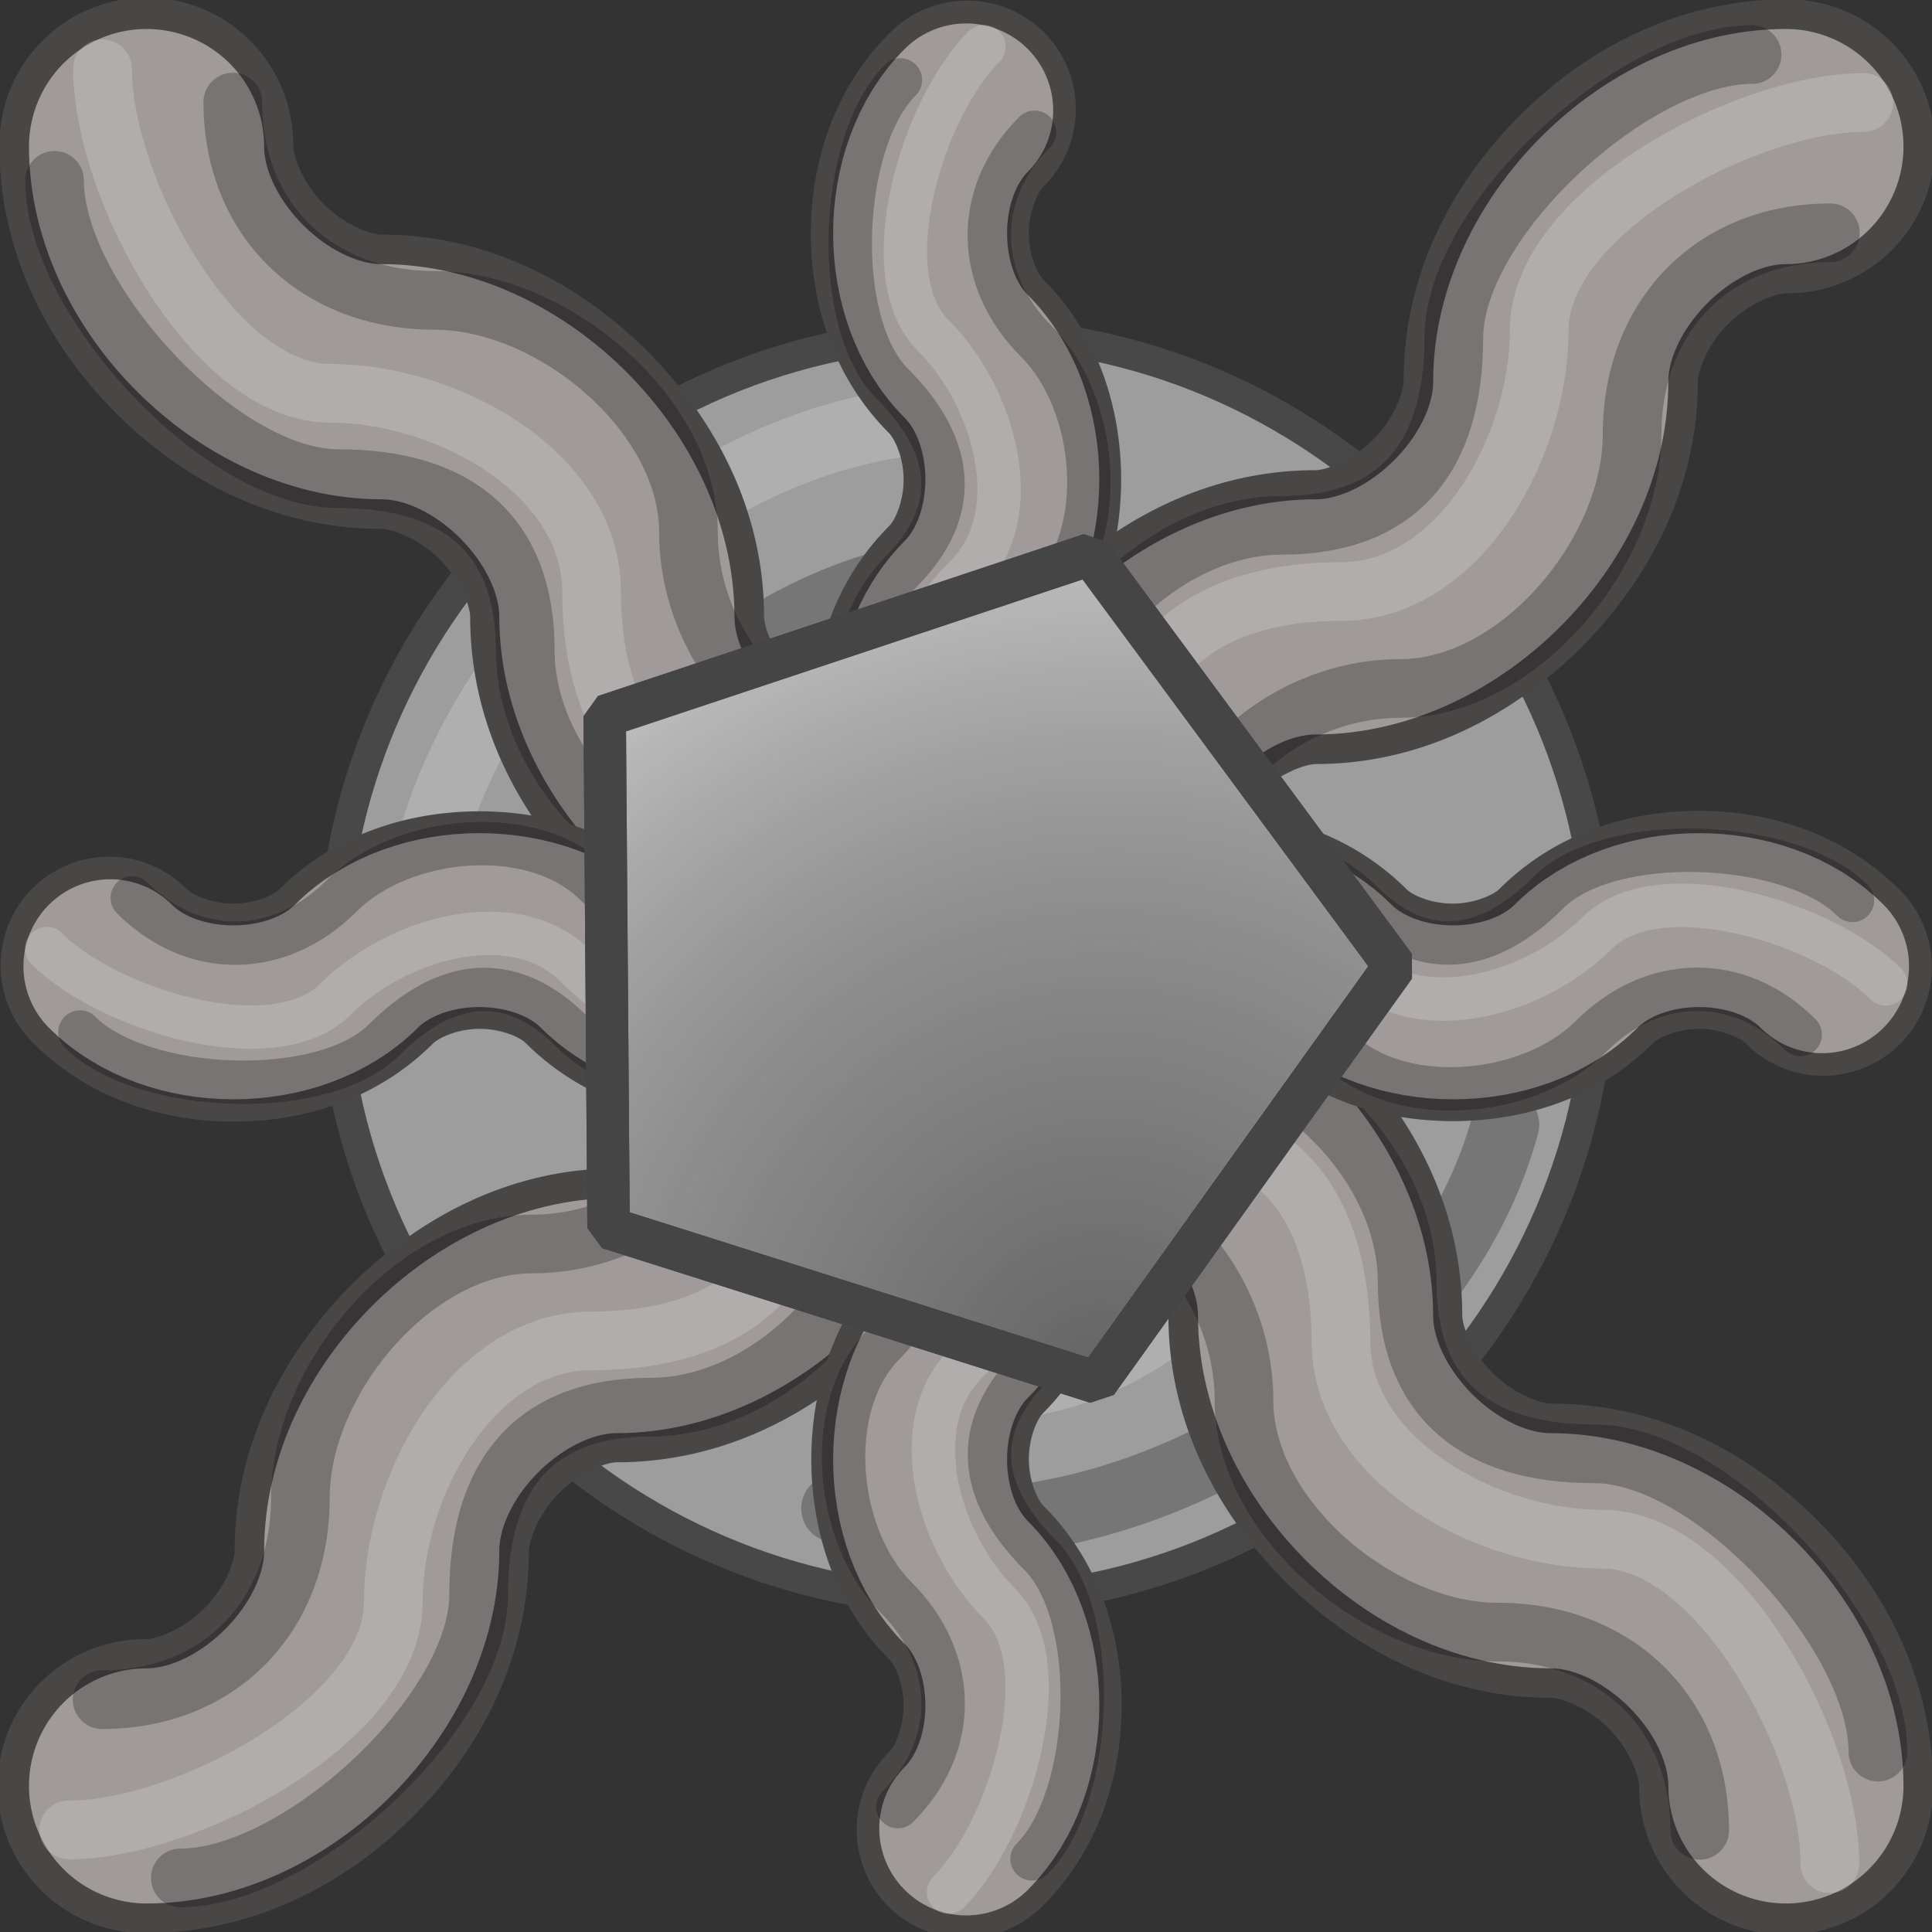 <?xml version="1.0" encoding="UTF-8" standalone="no"?>
<!-- Created with Inkscape (http://www.inkscape.org/) -->

<svg
   xmlns:dc="http://purl.org/dc/elements/1.1/"
   xmlns:cc="http://creativecommons.org/ns#"
   xmlns:rdf="http://www.w3.org/1999/02/22-rdf-syntax-ns#"
   xmlns:svg="http://www.w3.org/2000/svg"
   xmlns="http://www.w3.org/2000/svg"
   xmlns:xlink="http://www.w3.org/1999/xlink"
   xmlns:sodipodi="http://sodipodi.sourceforge.net/DTD/sodipodi-0.dtd"
   xmlns:inkscape="http://www.inkscape.org/namespaces/inkscape"
   width="16"
   height="16"
   viewBox="0 0 4.233 4.233"
   version="1.1"
   id="svg8"
   inkscape:version="0.92.2 (5c3e80d, 2017-08-06)"
   sodipodi:docname="leaves_jungle.svg">
  <rect x="0" y="0" width="4.233" height="4.233" fill="#333333" stroke="none"/>
  <defs
     id="defs2">
    <linearGradient
       inkscape:collect="always"
       id="linearGradient3736">
      <stop
         style="stop-color:#000000;stop-opacity:0.421"
         offset="0"
         id="stop3732" />
      <stop
         id="stop3740"
         offset="0.5"
         style="stop-color:#000000;stop-opacity:0.205" />
      <stop
         style="stop-color:#ffffff;stop-opacity:0.276"
         offset="1"
         id="stop3734" />
    </linearGradient>
    <radialGradient
       inkscape:collect="always"
       xlink:href="#linearGradient3736"
       id="radialGradient3738"
       cx="2.822"
       cy="2.655"
       fx="2.822"
       fy="2.655"
       r="0.916"
       gradientTransform="matrix(2.022,-0.289,0.297,2.082,-3.586,-2.067)"
       gradientUnits="userSpaceOnUse" />
  </defs>
  <sodipodi:namedview
     id="base"
     pagecolor="#ffffff"
     bordercolor="#666666"
     borderopacity="1.0"
     inkscape:pageopacity="0.0"
     inkscape:pageshadow="2"
     inkscape:zoom="22.4"
     inkscape:cx="7.5042601"
     inkscape:cy="5.1497275"
     inkscape:document-units="px"
     inkscape:current-layer="layer2"
     showgrid="true"
     units="px"
     inkscape:window-width="1680"
     inkscape:window-height="987"
     inkscape:window-x="-8"
     inkscape:window-y="-8"
     inkscape:window-maximized="1"
     inkscape:snap-bbox="true"
     inkscape:bbox-nodes="true"
     inkscape:snap-global="true">
    <inkscape:grid
       type="xygrid"
       id="grid4485"
       empspacing="4"
       color="#8484ba"
       opacity="0.125" />
  </sodipodi:namedview>
  <g
     inkscape:groupmode="layer"
     id="layer4"
     inkscape:label="Ref"
     style="display:none" />
  <g
     inkscape:label="BG"
     inkscape:groupmode="layer"
     id="layer1"
     transform="translate(0,-292.767)" />
  <g
     inkscape:groupmode="layer"
     id="layer2"
     inkscape:label="Main">
    <path
       style="color:#000000;font-style:normal;font-variant:normal;font-weight:normal;font-stretch:normal;font-size:medium;line-height:normal;font-family:sans-serif;font-variant-ligatures:normal;font-variant-position:normal;font-variant-caps:normal;font-variant-numeric:normal;font-variant-alternates:normal;font-feature-settings:normal;text-indent:0;text-align:start;text-decoration:none;text-decoration-line:none;text-decoration-style:solid;text-decoration-color:#000000;letter-spacing:normal;word-spacing:normal;text-transform:none;writing-mode:lr-tb;direction:ltr;text-orientation:mixed;dominant-baseline:auto;baseline-shift:baseline;text-anchor:start;white-space:normal;shape-padding:0;clip-rule:nonzero;display:inline;overflow:visible;visibility:visible;opacity:1;isolation:auto;mix-blend-mode:normal;color-interpolation:sRGB;color-interpolation-filters:linearRGB;solid-color:#000000;solid-opacity:1;vector-effect:none;fill:#9d9d9d;fill-opacity:1;fill-rule:nonzero;stroke:#484848;stroke-width:0.066;stroke-linecap:round;stroke-linejoin:bevel;stroke-miterlimit:4;stroke-dasharray:none;stroke-dashoffset:0;stroke-opacity:1;color-rendering:auto;image-rendering:auto;shape-rendering:auto;text-rendering:auto;enable-background:accumulate"
       d="m 2.117,0.729 c -0.763,0 -1.389,0.625 -1.389,1.389 0,0.763 0.625,1.389 1.389,1.389 0.763,0 1.389,-0.625 1.389,-1.389 0,-0.763 -0.625,-1.389 -1.389,-1.389 z m 0,0.66 c 0.406,0 0.727,0.323 0.727,0.729 0,0.406 -0.321,0.727 -0.727,0.727 -0.406,0 -0.729,-0.321 -0.729,-0.727 0,-0.406 0.323,-0.729 0.729,-0.729 z"
       id="path6502"
       inkscape:connector-curvature="0" />
    <path
       inkscape:connector-curvature="0"
       id="path2555"
       d="M 1.83,3.305 C 2.41,3.46 3.143,3.04 3.298,2.464"
       style="opacity:1;fill:none;fill-opacity:0.524;stroke:#000000;stroke-width:0.149;stroke-linecap:round;stroke-linejoin:bevel;stroke-miterlimit:4;stroke-dasharray:none;stroke-opacity:0.247" />
    <use
       x="0"
       y="0"
       xlink:href="#path2549"
       id="use2551"
       transform="matrix(-0.674,0,0,-0.749,3.584,3.742)"
       width="100%"
       height="100%" />
    <path
       style="opacity:1;fill:none;fill-opacity:0.524;stroke:#000000;stroke-width:0.109;stroke-linecap:round;stroke-linejoin:bevel;stroke-miterlimit:4;stroke-dasharray:none;stroke-opacity:0.247"
       d="M 2.373,1.248 C 1.943,1.136 1.398,1.439 1.283,1.853"
       id="path2557"
       inkscape:connector-curvature="0" />
    <path
       style="opacity:1;fill:none;fill-opacity:0.524;stroke:#e8e8e8;stroke-width:0.149;stroke-linecap:round;stroke-linejoin:bevel;stroke-miterlimit:4;stroke-dasharray:none;stroke-opacity:0.247"
       d="m 2.108,0.917 c -0.6,0 -1.2,0.596 -1.2,1.191"
       id="path2549"
       inkscape:connector-curvature="0" />
    <g
       id="tentacle1"
       inkscape:label="#tentacle1"
       transform="matrix(0.974,0,0,0.974,0.063,0.063)">
      <path
         style="color:#000000;font-style:normal;font-variant:normal;font-weight:normal;font-stretch:normal;font-size:medium;line-height:normal;font-family:sans-serif;font-variant-ligatures:normal;font-variant-position:normal;font-variant-caps:normal;font-variant-numeric:normal;font-variant-alternates:normal;font-feature-settings:normal;text-indent:0;text-align:start;text-decoration:none;text-decoration-line:none;text-decoration-style:solid;text-decoration-color:#000000;letter-spacing:normal;word-spacing:normal;text-transform:none;writing-mode:lr-tb;direction:ltr;text-orientation:mixed;dominant-baseline:auto;baseline-shift:baseline;text-anchor:start;white-space:normal;shape-padding:0;clip-rule:nonzero;display:inline;overflow:visible;visibility:visible;opacity:1;isolation:auto;mix-blend-mode:normal;color-interpolation:sRGB;color-interpolation-filters:linearRGB;solid-color:#000000;solid-opacity:1;vector-effect:none;fill:none;fill-opacity:1;fill-rule:nonzero;stroke:#494646;stroke-width:0.132;stroke-linecap:round;stroke-linejoin:bevel;stroke-miterlimit:4;stroke-dasharray:none;stroke-dashoffset:0;stroke-opacity:1;color-rendering:auto;image-rendering:auto;shape-rendering:auto;text-rendering:auto;enable-background:accumulate"
         d="M 0.26,-0.004 A 0.265,0.265 0 0 0 0,0.264 c 0,0.22 0.101,0.412 0.242,0.553 0.141,0.141 0.33,0.242 0.551,0.242 0.044,0 0.12,0.03 0.178,0.088 0.058,0.058 0.088,0.132 0.088,0.176 -10e-8,0.22 0.101,0.41 0.242,0.551 0.141,0.141 0.33,0.244 0.551,0.244 a 0.265,0.265 0 1 0 0.529,0 c 0,0 0.004,-0.123 -0.061,-0.252 C 2.256,1.736 2.072,1.588 1.852,1.588 1.807,1.588 1.733,1.558 1.676,1.5 1.618,1.442 1.588,1.366 1.588,1.322 1.588,1.102 1.485,0.912 1.344,0.771 1.203,0.631 1.013,0.529 0.793,0.529 c -0.044,0 -0.118,-0.03 -0.176,-0.088 C 0.56,0.384 0.529,0.308 0.529,0.264 A 0.265,0.265 0 0 0 0.26,-0.004 Z"
         id="path2541"
         inkscape:connector-curvature="0" />
      <path
         sodipodi:nodetypes="czszc"
         inkscape:connector-curvature="0"
         id="path6504"
         d="m 0.265,0.265 c 0,0.265 0.265,0.529 0.529,0.529 0.265,0 0.529,0.265 0.529,0.529 0,0.265 0.265,0.529 0.529,0.529 0.265,0 0.265,0.265 0.265,0.265"
         style="opacity:1;fill:#7f7f7f;fill-opacity:1;stroke:#a19a9a;stroke-width:0.529;stroke-linecap:round;stroke-linejoin:bevel;stroke-miterlimit:4;stroke-dasharray:none;stroke-opacity:1" />
      <path
         style="opacity:1;fill:none;fill-opacity:0.484;stroke:#000000;stroke-width:0.132;stroke-linecap:round;stroke-linejoin:bevel;stroke-miterlimit:4;stroke-dasharray:none;stroke-opacity:0.247"
         d="m 0.058,0.341 c 0,0.265 0.373,0.671 0.638,0.671 0.265,0 0.421,0.123 0.421,0.387 0,0.265 0.265,0.529 0.529,0.529 0.265,0 0.265,0.265 0.265,0.265"
         id="path6527"
         inkscape:connector-curvature="0"
         sodipodi:nodetypes="czszc" />
      <path
         sodipodi:nodetypes="czszc"
         inkscape:connector-curvature="0"
         id="path6529"
         d="m 0.459,0.165 c 0,0.265 0.189,0.446 0.454,0.446 0.265,0 0.571,0.256 0.571,0.521 0,0.265 0.214,0.504 0.479,0.504 0.265,0 0.265,0.265 0.265,0.265"
         style="opacity:1;fill:none;fill-opacity:0.484;stroke:#000000;stroke-width:0.132;stroke-linecap:round;stroke-linejoin:bevel;stroke-miterlimit:4;stroke-dasharray:none;stroke-opacity:0.247" />
      <path
         style="opacity:1;fill:none;fill-opacity:0.484;stroke:#e8e8e8;stroke-width:0.132;stroke-linecap:round;stroke-linejoin:bevel;stroke-miterlimit:4;stroke-dasharray:none;stroke-opacity:0.247"
         d="m 0.166,0.09 c 0,0.265 0.248,0.73 0.512,0.73 0.265,0 0.588,0.181 0.588,0.446 0,0.265 0.114,0.471 0.379,0.471 0.265,0 0.273,0.181 0.273,0.181"
         id="path6531"
         inkscape:connector-curvature="0"
         sodipodi:nodetypes="czszc" />
    </g>
    <use
       x="0"
       y="0"
       xlink:href="#tentacle1"
       id="use6513"
       transform="rotate(90,2.117,2.117)"
       width="100%"
       height="100%" />
    <use
       x="0"
       y="0"
       xlink:href="#tentacle1"
       id="use6515"
       transform="rotate(-180,2.117,2.117)"
       width="100%"
       height="100%" />
    <use
       x="0"
       y="0"
       xlink:href="#tentacle1"
       id="use6517"
       transform="rotate(-90,2.117,2.117)"
       width="100%"
       height="100%" />
    <use
       x="0"
       y="0"
       xlink:href="#tentacle1"
       id="use6519"
       transform="matrix(0.523,0.523,-0.523,0.523,2.117,-0.094)"
       width="100%"
       height="100%" />
    <use
       x="0"
       y="0"
       xlink:href="#use6519"
       id="use6521"
       transform="rotate(90,2.117,2.117)"
       width="100%"
       height="100%" />
    <use
       x="0"
       y="0"
       xlink:href="#use6519"
       id="use6525"
       transform="rotate(-90,2.117,2.117)"
       width="100%"
       height="100%" />
    <use
       x="0"
       y="0"
       xlink:href="#use6519"
       id="use2545"
       transform="rotate(180,2.117,2.124)"
       width="100%"
       height="100%" />
    <path
       sodipodi:type="star"
       style="opacity:1;fill:#aeaeae;fill-opacity:1;stroke:#454545;stroke-width:0.093;stroke-linecap:round;stroke-linejoin:bevel;stroke-miterlimit:4;stroke-dasharray:none;stroke-opacity:1"
       id="path3717"
       sodipodi:sides="5"
       sodipodi:cx="2.1166666"
       sodipodi:cy="2.1166666"
       sodipodi:r1="0.95396894"
       sodipodi:r2="0.95396894"
       sodipodi:arg1="0.58800264"
       sodipodi:arg2="0.58800264"
       inkscape:flatsided="false"
       inkscape:rounded="0"
       inkscape:randomized="0"
       d="m 2.91,2.646 0,0 -1.052,0.389 0,0 -0.695,-0.88 0,0 0.622,-0.933 0,0 1.08,0.303 0,0 z"
       inkscape:transform-center-x="-0.091867296"
       inkscape:transform-center-y="0.023995541"
       transform="rotate(37.87,2.098,2.098)" />
    <path
       inkscape:transform-center-y="0.023995541"
       inkscape:transform-center-x="-0.091867295"
       d="m 2.91,2.646 v 0 l -1.052,0.389 v 0 L 1.163,2.155 v 0 L 1.786,1.222 v 0 l 1.08,0.303 v 0 z"
       inkscape:randomized="0"
       inkscape:rounded="0"
       inkscape:flatsided="false"
       sodipodi:arg2="0.58800264"
       sodipodi:arg1="0.58800264"
       sodipodi:r2="0.95396894"
       sodipodi:r1="0.95396894"
       sodipodi:cy="2.1166666"
       sodipodi:cx="2.1166666"
       sodipodi:sides="5"
       id="path3730"
       style="opacity:1;fill:url(#radialGradient3738);fill-opacity:1;stroke:#454545;stroke-width:0.093;stroke-linecap:round;stroke-linejoin:bevel;stroke-miterlimit:4;stroke-dasharray:none;stroke-opacity:1"
       sodipodi:type="star"
       transform="rotate(37.87,2.098,2.098)" />
  </g>
  <g
     inkscape:groupmode="layer"
     id="layer3"
     inkscape:label="FG" />
</svg>
